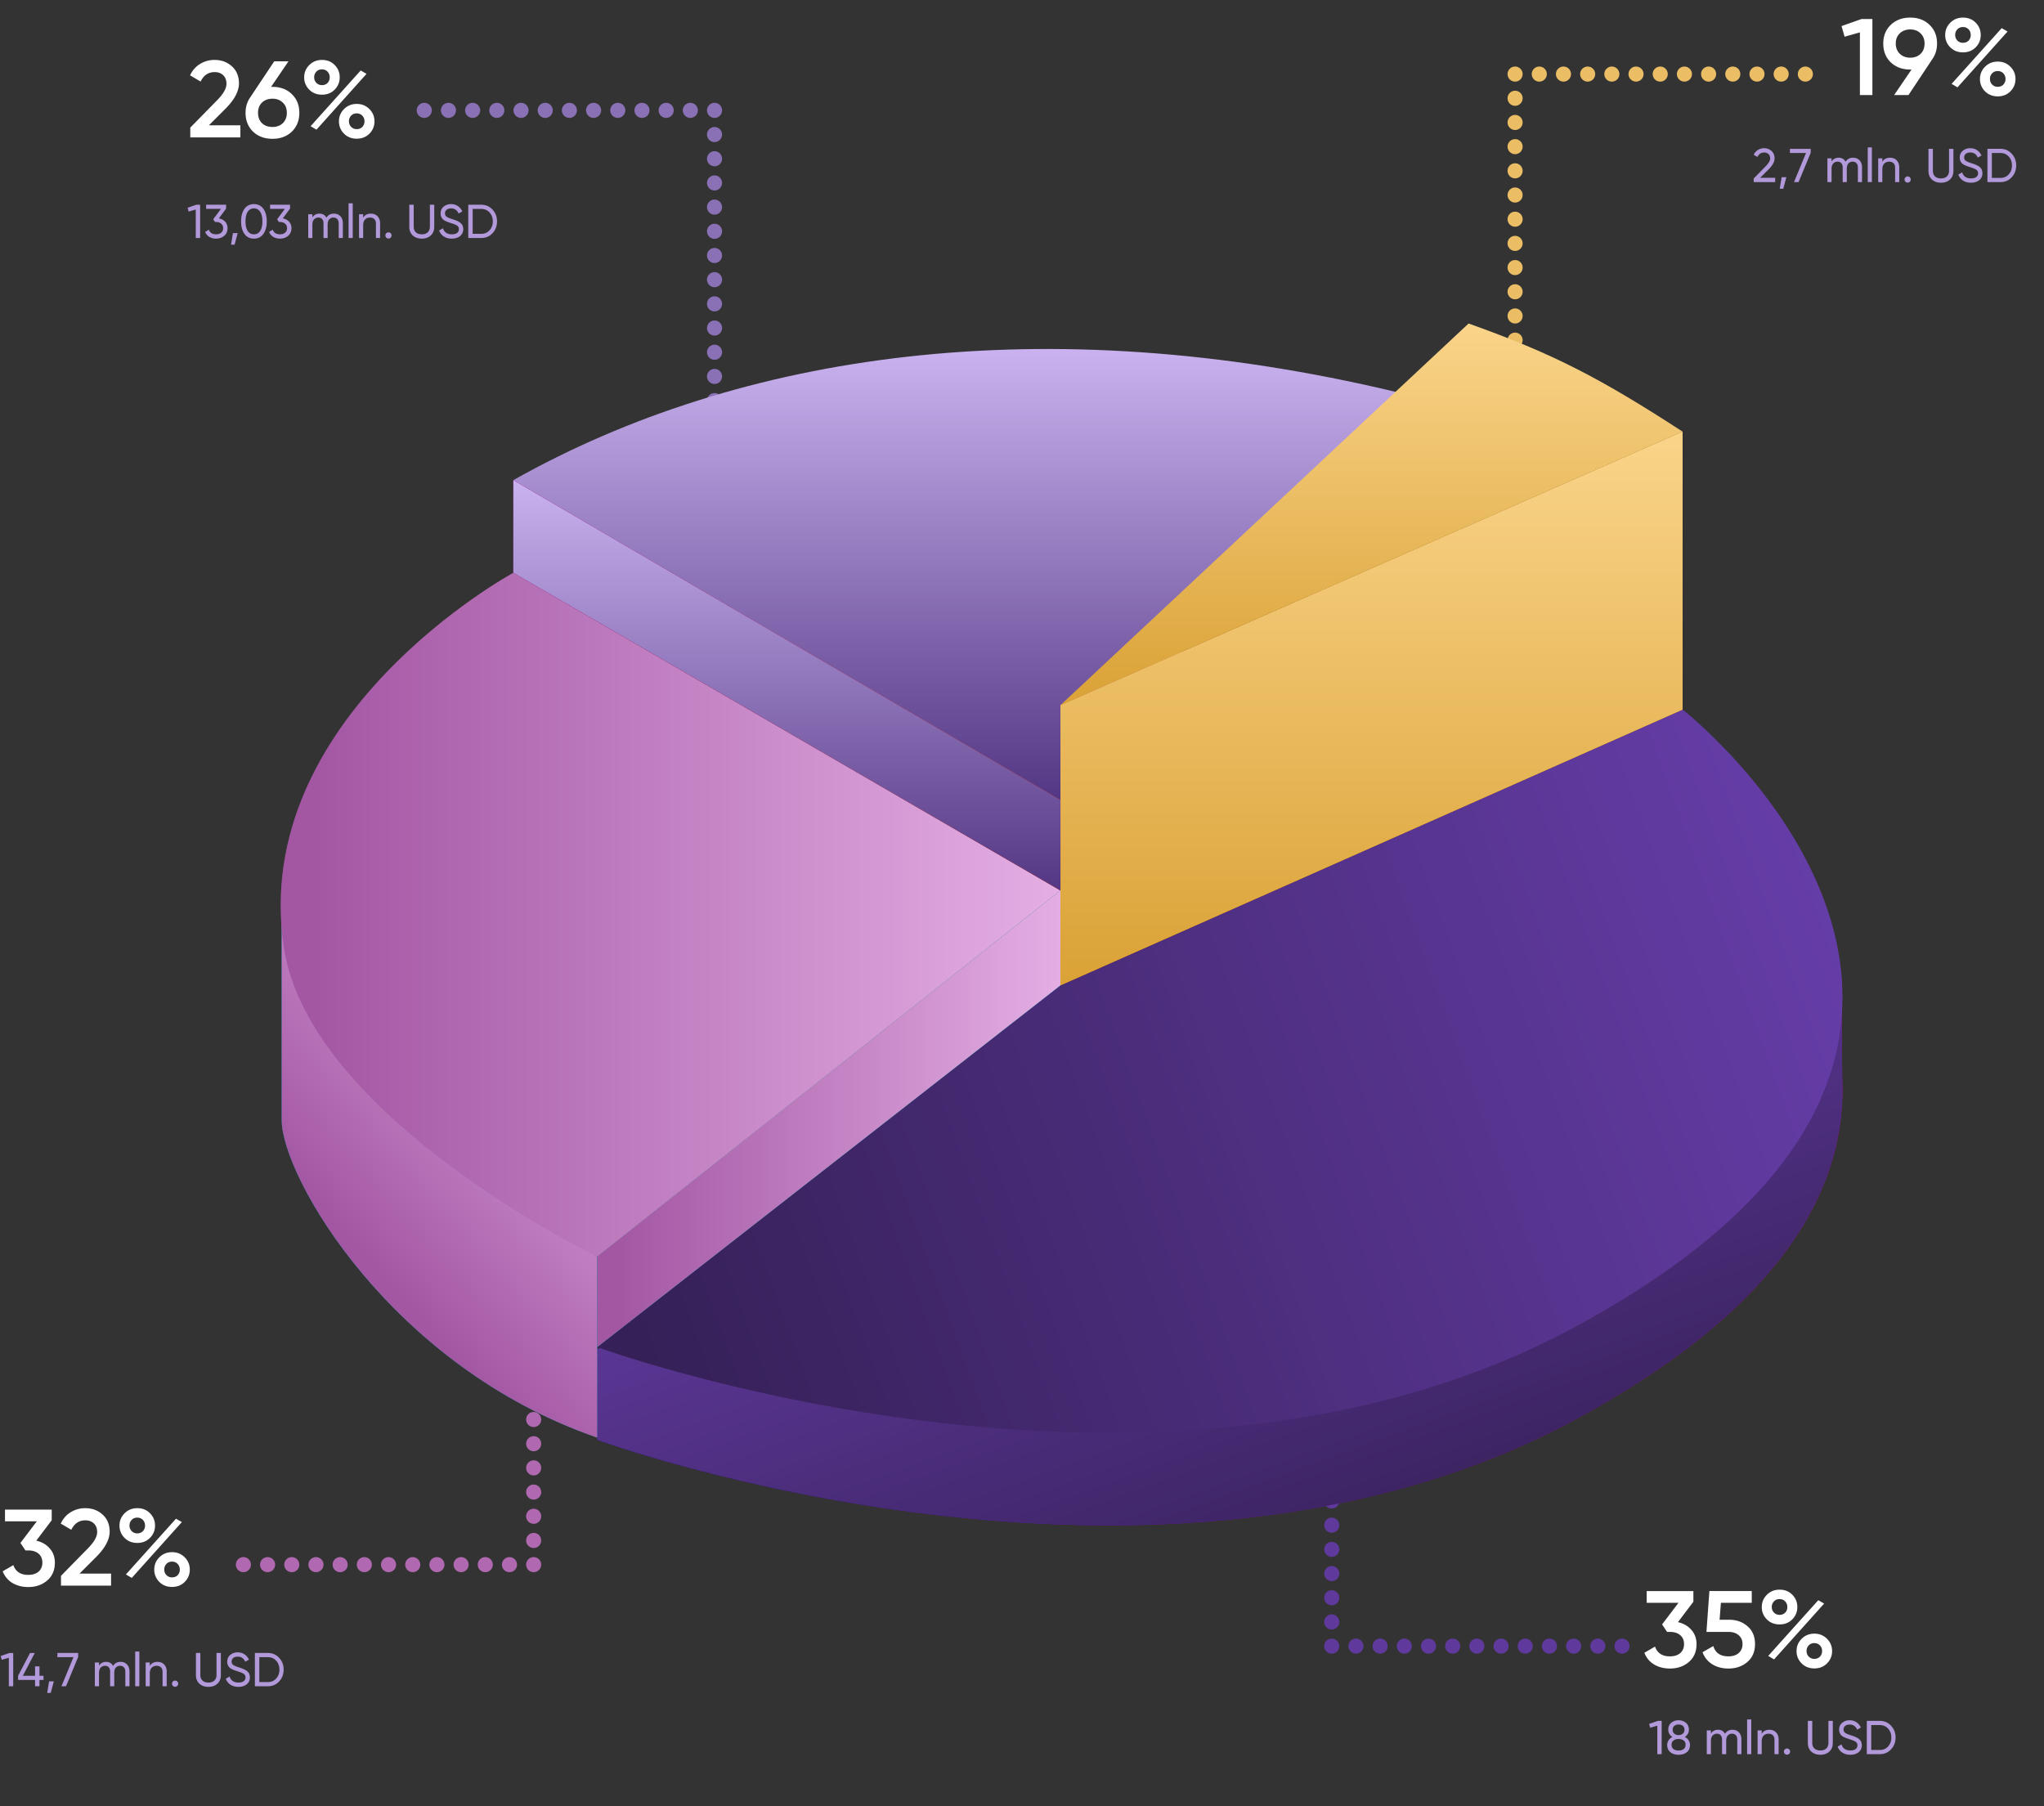 <svg width="301" height="266" fill="none" xmlns="http://www.w3.org/2000/svg"><rect width="100%" height="100%" fill="#333333" stroke="none"/><circle cx="62.478" cy="16.252" r="1.113" fill="#8A70B5"/><circle cx="105.223" cy="62.559" r="1.113" transform="rotate(-90 105.223 62.559)" fill="#8A70B5"/><circle cx="66.04" cy="16.252" r="1.113" fill="#8A70B5"/><circle cx="105.223" cy="58.996" r="1.113" transform="rotate(-90 105.223 58.996)" fill="#8A70B5"/><circle cx="69.602" cy="16.252" r="1.113" fill="#8A70B5"/><circle cx="105.223" cy="55.434" r="1.113" transform="rotate(-90 105.223 55.434)" fill="#8A70B5"/><circle cx="73.164" cy="16.252" r="1.113" fill="#8A70B5"/><circle cx="105.223" cy="51.872" r="1.113" transform="rotate(-90 105.223 51.872)" fill="#8A70B5"/><circle cx="76.726" cy="16.252" r="1.113" fill="#8A70B5"/><circle cx="105.223" cy="48.31" r="1.113" transform="rotate(-90 105.223 48.31)" fill="#8A70B5"/><circle cx="80.288" cy="16.252" r="1.113" fill="#8A70B5"/><circle cx="105.223" cy="44.748" r="1.113" transform="rotate(-90 105.223 44.748)" fill="#8A70B5"/><circle cx="83.85" cy="16.252" r="1.113" fill="#8A70B5"/><circle cx="105.223" cy="41.186" r="1.113" transform="rotate(-90 105.223 41.186)" fill="#8A70B5"/><circle cx="87.412" cy="16.252" r="1.113" fill="#8A70B5"/><circle cx="105.223" cy="37.624" r="1.113" transform="rotate(-90 105.223 37.624)" fill="#8A70B5"/><circle cx="90.975" cy="16.252" r="1.113" fill="#8A70B5"/><circle cx="105.223" cy="34.062" r="1.113" transform="rotate(-90 105.223 34.062)" fill="#8A70B5"/><circle cx="94.537" cy="16.252" r="1.113" fill="#8A70B5"/><circle cx="105.223" cy="30.5" r="1.113" transform="rotate(-90 105.223 30.5)" fill="#8A70B5"/><circle cx="98.099" cy="16.252" r="1.113" fill="#8A70B5"/><circle cx="105.223" cy="26.938" r="1.113" transform="rotate(-90 105.223 26.938)" fill="#8A70B5"/><circle cx="101.66" cy="16.252" r="1.113" fill="#8A70B5"/><circle cx="105.223" cy="23.376" r="1.113" transform="rotate(-90 105.223 23.376)" fill="#8A70B5"/><circle cx="105.223" cy="16.252" r="1.113" fill="#8A70B5"/><circle cx="105.223" cy="19.814" r="1.113" transform="rotate(-90 105.223 19.814)" fill="#8A70B5"/><path d="M35.398 20.233h-7.376v-1.44l3.904-3.983c.949-.95 1.424-1.771 1.424-2.465 0-.533-.16-.954-.48-1.264-.32-.309-.736-.463-1.248-.463-.939 0-1.632.463-2.08 1.391l-1.552-.912c.341-.736.832-1.295 1.472-1.68a4.003 4.003 0 012.144-.591c.992 0 1.834.309 2.528.928.704.629 1.056 1.472 1.056 2.527 0 1.131-.635 2.347-1.904 3.649l-2.528 2.527h4.64v1.776zm4.522-7.44h.208c1.173 0 2.123.358 2.848 1.073.736.704 1.104 1.62 1.104 2.752 0 1.12-.368 2.042-1.104 2.768-.736.704-1.685 1.056-2.848 1.056-1.173 0-2.128-.352-2.864-1.056-.736-.726-1.104-1.648-1.104-2.768 0-.854.224-1.606.672-2.256l3.552-5.328h2.096l-2.56 3.76zm.208 5.905c.619 0 1.125-.187 1.52-.56.395-.385.592-.891.592-1.52 0-.63-.197-1.131-.592-1.504-.395-.385-.901-.577-1.52-.577-.64 0-1.157.192-1.552.576-.384.374-.576.875-.576 1.505 0 .629.192 1.136.576 1.52.395.373.912.56 1.552.56zm9.146-9.136c.502.5.752 1.109.752 1.824 0 .714-.25 1.322-.752 1.824-.49.49-1.109.735-1.856.735-.757 0-1.38-.245-1.872-.736a2.484 2.484 0 01-.752-1.823c0-.704.251-1.307.752-1.808.502-.502 1.126-.752 1.872-.752.747 0 1.366.245 1.856.736zm-1.872 2.976c.342 0 .62-.107.832-.32a1.16 1.16 0 00.32-.832c0-.331-.106-.608-.32-.832-.213-.225-.49-.337-.832-.337-.33 0-.602.112-.816.336a1.16 1.16 0 00-.32.832c0 .32.107.592.32.816.224.224.496.336.816.336zm-.8 6.56l-.864-.512 7.376-8.208.864.495-7.376 8.225zm5.936 1.328c-.757 0-1.38-.246-1.872-.736a2.484 2.484 0 01-.752-1.825c0-.703.251-1.306.752-1.807.502-.502 1.126-.752 1.872-.752.736 0 1.355.25 1.856.752.502.5.752 1.104.752 1.808a2.48 2.48 0 01-.752 1.823c-.49.491-1.109.736-1.856.736zm-.016-1.409c.342 0 .62-.106.832-.32a1.16 1.16 0 00.32-.831c0-.331-.106-.608-.32-.832-.213-.224-.49-.336-.832-.336-.33 0-.602.111-.816.335a1.16 1.16 0 00-.32.832c0 .32.107.593.32.817.224.224.496.335.816.335z" fill="#fff"/><path d="M28.912 30.151h.56v4.9h-.644v-4.2l-1.043.308-.161-.56 1.288-.448zm3.32 2.01c.374.07.68.23.918.482s.357.572.357.96c0 .475-.164.851-.49 1.126-.327.276-.724.413-1.19.413a1.94 1.94 0 01-.994-.252 1.422 1.422 0 01-.616-.742l.546-.322c.144.453.5.68 1.064.68.303 0 .55-.08.742-.239.191-.158.287-.38.287-.665 0-.284-.096-.506-.287-.665-.192-.163-.439-.245-.742-.245h-.168l-.26-.399 1.135-1.533h-2.177v-.609h2.94v.574l-1.064 1.435zm2.77 2.17l-.455 1.7h-.525l.28-1.7h.7zm3.785.118c-.332.462-.796.693-1.393.693-.598 0-1.062-.23-1.393-.693-.332-.462-.497-1.078-.497-1.848s.165-1.386.497-1.848c.331-.462.795-.693 1.393-.693.597 0 1.061.231 1.393.693.331.462.497 1.078.497 1.848s-.166 1.386-.497 1.848zm-2.31-.44c.214.33.52.496.917.496.396 0 .702-.165.917-.497.22-.33.329-.8.329-1.407 0-.606-.11-1.075-.33-1.407a1.027 1.027 0 00-.916-.504 1.03 1.03 0 00-.917.497c-.215.332-.322.803-.322 1.414 0 .607.107 1.076.322 1.407zm5.169-1.849c.373.07.679.231.917.483s.357.572.357.96c0 .475-.163.851-.49 1.126-.327.276-.724.413-1.19.413-.373 0-.705-.084-.994-.252a1.423 1.423 0 01-.616-.742l.546-.322c.145.453.5.68 1.064.68.303 0 .55-.08.742-.239.191-.158.287-.38.287-.665 0-.284-.096-.506-.287-.665-.191-.163-.439-.245-.742-.245h-.168l-.26-.399 1.135-1.533H39.77v-.609h2.94v.574l-1.064 1.435zm7.526-.7c.392 0 .71.129.952.385.243.252.364.595.364 1.03v2.176h-.61v-2.156c0-.27-.07-.48-.21-.63a.731.731 0 00-.56-.224.805.805 0 00-.63.266c-.153.173-.23.44-.23.798v1.946h-.61v-2.156c0-.27-.067-.48-.202-.63-.13-.149-.31-.224-.54-.224a.863.863 0 00-.643.266c-.168.178-.252.444-.252.798v1.946h-.61v-3.5h.61v.47c.238-.374.586-.56 1.043-.56.471 0 .814.198 1.029.594.243-.396.609-.595 1.099-.595zm2.16 3.591v-5.11h.61v5.11h-.61zm3.281-3.59c.411 0 .74.13.987.391.248.257.371.607.371 1.05v2.15h-.609v-2.115c0-.284-.077-.504-.23-.658-.155-.158-.367-.238-.638-.238-.303 0-.548.096-.735.287-.186.187-.28.476-.28.868v1.855h-.609v-3.5h.61v.504c.247-.396.625-.595 1.133-.595zm2.594 3.667a.439.439 0 01-.322-.133.439.439 0 01-.133-.322c0-.126.044-.233.133-.322a.439.439 0 01.322-.133c.13 0 .238.045.322.133a.439.439 0 01.133.322.439.439 0 01-.133.322.424.424 0 01-.322.133zm6.23-.455c-.34.313-.78.47-1.322.47s-.985-.157-1.33-.47c-.34-.317-.511-.74-.511-1.267v-3.255h.65v3.227c0 .346.103.621.309.826.205.201.5.301.882.301s.676-.1.882-.3c.205-.206.308-.481.308-.827v-3.227h.644v3.255c0 .528-.17.95-.511 1.267zm3.09.47c-.458 0-.85-.108-1.177-.323a1.71 1.71 0 01-.679-.882l.56-.322c.192.593.628.89 1.31.89.335 0 .592-.068.77-.204a.67.67 0 00.265-.553c0-.233-.088-.408-.266-.525-.177-.116-.474-.24-.889-.37a19.968 19.968 0 01-.469-.155 5.857 5.857 0 01-.406-.182 1.382 1.382 0 01-.357-.252 1.4 1.4 0 01-.217-.343 1.186 1.186 0 01-.09-.476c0-.424.148-.76.447-1.008.299-.252.663-.378 1.092-.378.387 0 .723.098 1.008.294.29.196.507.455.651.777l-.546.315c-.21-.504-.58-.756-1.113-.756-.266 0-.48.066-.644.196a.645.645 0 00-.245.532c0 .215.077.378.231.49.154.112.42.23.798.35l.287.091c.056.02.142.052.26.098.12.047.21.084.265.112.056.028.13.068.224.12.098.05.17.1.217.146.047.047.1.105.161.175a.612.612 0 01.14.203c.028.07.052.152.07.245.023.09.035.185.035.287 0 .43-.156.773-.469 1.03-.313.251-.72.377-1.225.377zm4.34-4.992c.668 0 1.221.238 1.66.714.443.472.665 1.05.665 1.736 0 .686-.222 1.267-.665 1.743-.439.472-.992.707-1.66.707h-1.91v-4.9h1.91zm0 4.284c.5 0 .909-.175 1.226-.525.317-.35.476-.786.476-1.309 0-.522-.159-.959-.476-1.309-.317-.35-.726-.525-1.225-.525h-1.26v3.668h1.26z" fill="#B299DA"/><circle r="1.113" transform="matrix(1 0 0 -1 35.843 230.419)" fill="#B069B0"/><circle r="1.113" transform="matrix(0 1 1 0 78.588 184.113)" fill="#B069B0"/><circle r="1.113" transform="matrix(1 0 0 -1 39.405 230.42)" fill="#B069B0"/><circle r="1.113" transform="matrix(0 1 1 0 78.588 187.675)" fill="#B069B0"/><circle r="1.113" transform="matrix(1 0 0 -1 42.967 230.42)" fill="#B069B0"/><circle r="1.113" transform="matrix(0 1 1 0 78.588 191.237)" fill="#B069B0"/><circle r="1.113" transform="matrix(1 0 0 -1 46.53 230.42)" fill="#B069B0"/><circle r="1.113" transform="matrix(0 1 1 0 78.588 194.799)" fill="#B069B0"/><circle r="1.113" transform="matrix(1 0 0 -1 50.091 230.42)" fill="#B069B0"/><circle r="1.113" transform="matrix(0 1 1 0 78.588 198.361)" fill="#B069B0"/><circle r="1.113" transform="matrix(1 0 0 -1 53.653 230.42)" fill="#B069B0"/><circle r="1.113" transform="matrix(0 1 1 0 78.588 201.923)" fill="#B069B0"/><circle r="1.113" transform="matrix(1 0 0 -1 57.215 230.42)" fill="#B069B0"/><circle r="1.113" transform="matrix(0 1 1 0 78.588 205.485)" fill="#B069B0"/><circle r="1.113" transform="matrix(1 0 0 -1 60.777 230.42)" fill="#B069B0"/><circle r="1.113" transform="matrix(0 1 1 0 78.588 209.047)" fill="#B069B0"/><circle r="1.113" transform="matrix(1 0 0 -1 64.34 230.42)" fill="#B069B0"/><circle r="1.113" transform="matrix(0 1 1 0 78.588 212.609)" fill="#B069B0"/><circle r="1.113" transform="matrix(1 0 0 -1 67.901 230.42)" fill="#B069B0"/><circle r="1.113" transform="matrix(0 1 1 0 78.588 216.171)" fill="#B069B0"/><circle r="1.113" transform="matrix(1 0 0 -1 71.463 230.42)" fill="#B069B0"/><circle r="1.113" transform="matrix(0 1 1 0 78.588 219.734)" fill="#B069B0"/><circle r="1.113" transform="matrix(1 0 0 -1 75.025 230.42)" fill="#B069B0"/><circle r="1.113" transform="matrix(0 1 1 0 78.588 223.296)" fill="#B069B0"/><circle r="1.113" transform="matrix(1 0 0 -1 78.588 230.42)" fill="#B069B0"/><circle r="1.113" transform="matrix(0 1 1 0 78.588 226.858)" fill="#B069B0"/><path d="M7.616 223.879l-2.272 3.008c.832.192 1.493.576 1.984 1.152.501.565.752 1.259.752 2.08 0 1.12-.379 2-1.136 2.64-.747.64-1.675.96-2.784.96-.875 0-1.648-.197-2.32-.592a3.378 3.378 0 01-1.44-1.728l1.568-.912c.33.96 1.061 1.44 2.192 1.44.64 0 1.147-.16 1.52-.48.373-.331.56-.773.56-1.328s-.187-.992-.56-1.312c-.373-.32-.88-.48-1.52-.48h-.416l-.736-1.104 2.416-3.184H.736v-1.728h6.88v1.568zm8.74 9.632H8.98v-1.44l3.904-3.984c.95-.949 1.424-1.771 1.424-2.464 0-.533-.16-.955-.48-1.264-.32-.309-.736-.464-1.248-.464-.938 0-1.632.464-2.08 1.392l-1.552-.912c.342-.736.832-1.296 1.472-1.68a4 4 0 012.144-.592c.992 0 1.835.309 2.528.928.704.629 1.056 1.472 1.056 2.528 0 1.131-.634 2.347-1.904 3.648l-2.528 2.528h4.64v1.776zm5.72-10.672c.502.501.753 1.109.753 1.824a2.48 2.48 0 01-.752 1.824c-.49.491-1.11.736-1.856.736-.758 0-1.381-.245-1.872-.736a2.482 2.482 0 01-.752-1.824c0-.704.25-1.307.752-1.808.501-.501 1.125-.752 1.872-.752.747 0 1.365.245 1.856.736zm-1.871 2.976c.341 0 .619-.107.832-.32a1.16 1.16 0 00.32-.832 1.16 1.16 0 00-.32-.832c-.213-.224-.49-.336-.832-.336-.33 0-.603.112-.816.336a1.16 1.16 0 00-.32.832c0 .32.107.592.32.816.224.224.496.336.816.336zm-.8 6.56l-.864-.512 7.376-8.208.864.496-7.376 8.224zm5.936 1.328c-.758 0-1.382-.245-1.872-.736a2.482 2.482 0 01-.752-1.824c0-.704.25-1.307.752-1.808.501-.501 1.125-.752 1.872-.752.736 0 1.354.251 1.856.752.501.501.752 1.104.752 1.808a2.48 2.48 0 01-.752 1.824c-.49.491-1.11.736-1.856.736zm-.016-1.408c.341 0 .619-.107.832-.32a1.16 1.16 0 00.32-.832 1.16 1.16 0 00-.32-.832c-.213-.224-.49-.336-.832-.336-.33 0-.603.112-.816.336a1.16 1.16 0 00-.32.832c0 .32.107.592.32.816.224.224.496.336.816.336z" fill="#fff"/><path d="M1.386 243.429h.56v4.9h-.644v-4.2l-1.043.308-.161-.56 1.288-.448zm5.022 3.36v.609h-.595v.931h-.65v-.931h-2.5v-.609l1.757-3.36h.7l-1.757 3.36h1.8v-1.386h.65v1.386h.595zm1.52.819l-.455 1.701h-.525l.28-1.701h.7zm.524-4.179h3.06v.581l-1.786 4.319h-.679l1.771-4.284H8.452v-.616zm9.298 1.309c.392 0 .71.128.952.385.242.252.364.595.364 1.029v2.177h-.61v-2.156c0-.271-.07-.481-.21-.63a.729.729 0 00-.56-.224.802.802 0 00-.63.266c-.153.172-.23.438-.23.798v1.946h-.61v-2.156c0-.271-.067-.481-.202-.63-.13-.15-.31-.224-.54-.224a.86.86 0 00-.643.266c-.168.177-.252.443-.252.798v1.946h-.61v-3.5h.61v.469c.238-.374.585-.56 1.043-.56.471 0 .814.198 1.029.595.242-.397.609-.595 1.099-.595zm2.16 3.591v-5.11h.61v5.11h-.61zm3.281-3.591c.411 0 .74.13.987.392.248.256.371.606.371 1.05v2.149h-.609v-2.114c0-.285-.077-.504-.23-.658-.155-.159-.367-.238-.638-.238-.303 0-.548.095-.735.287-.186.186-.28.476-.28.868v1.855h-.609v-3.5h.61v.504c.247-.397.625-.595 1.133-.595zm2.594 3.668a.441.441 0 01-.323-.133.439.439 0 01-.133-.322.44.44 0 01.133-.322.437.437 0 01.323-.133c.13 0 .238.044.322.133a.437.437 0 01.133.322.439.439 0 01-.133.322.426.426 0 01-.322.133zm6.23-.455c-.34.312-.781.469-1.322.469-.542 0-.985-.157-1.33-.469-.341-.318-.511-.74-.511-1.267v-3.255h.65v3.227c0 .345.103.62.309.826.205.2.499.301.882.301.382 0 .676-.101.882-.301.205-.206.308-.481.308-.826v-3.227h.644v3.255c0 .527-.17.949-.511 1.267zm3.09.469c-.458 0-.85-.108-1.177-.322a1.711 1.711 0 01-.679-.882l.56-.322c.191.592.628.889 1.31.889.335 0 .592-.068.77-.203a.671.671 0 00.265-.553c0-.234-.089-.409-.266-.525-.177-.117-.474-.241-.889-.371a25.975 25.975 0 01-.469-.154 5.983 5.983 0 01-.406-.182 1.382 1.382 0 01-.357-.252 1.403 1.403 0 01-.217-.343 1.187 1.187 0 01-.09-.476c0-.425.148-.761.447-1.008.299-.252.663-.378 1.092-.378.387 0 .723.098 1.008.294.29.196.506.455.651.777l-.546.315c-.21-.504-.58-.756-1.113-.756-.266 0-.48.065-.644.196a.644.644 0 00-.245.532c0 .214.077.378.231.49.154.112.42.228.798.35a4.72 4.72 0 01.547.189 3.078 3.078 0 01.49.231c.097.051.17.1.216.147.047.046.1.105.161.175a.609.609 0 01.14.203c.028.07.051.151.07.245.023.088.035.184.035.287 0 .429-.156.772-.469 1.029-.313.252-.72.378-1.225.378zm4.34-4.991c.668 0 1.221.238 1.66.714.443.471.665 1.05.665 1.736 0 .686-.222 1.267-.665 1.743-.439.471-.992.707-1.66.707h-1.91v-4.9h1.91zm0 4.284c.5 0 .908-.175 1.226-.525.317-.35.476-.787.476-1.309 0-.523-.159-.959-.476-1.309-.318-.35-.726-.525-1.225-.525h-1.26v3.668h1.26z" fill="#B299DA"/><circle cx="238.858" cy="242.419" r="1.113" transform="rotate(-180 238.858 242.419)" fill="#5F399C"/><circle cx="196.113" cy="196.113" r="1.113" transform="rotate(90 196.113 196.113)" fill="#5F399C"/><circle cx="235.296" cy="242.42" r="1.113" transform="rotate(-180 235.296 242.42)" fill="#5F399C"/><circle cx="196.113" cy="199.675" r="1.113" transform="rotate(90 196.113 199.675)" fill="#5F399C"/><circle cx="231.734" cy="242.42" r="1.113" transform="rotate(-180 231.734 242.42)" fill="#5F399C"/><circle cx="196.113" cy="203.237" r="1.113" transform="rotate(90 196.113 203.237)" fill="#5F399C"/><circle cx="228.171" cy="242.42" r="1.113" transform="rotate(-180 228.171 242.42)" fill="#5F399C"/><circle cx="196.113" cy="206.799" r="1.113" transform="rotate(90 196.113 206.799)" fill="#5F399C"/><circle cx="224.609" cy="242.42" r="1.113" transform="rotate(-180 224.609 242.42)" fill="#5F399C"/><circle cx="196.113" cy="210.361" r="1.113" transform="rotate(90 196.113 210.361)" fill="#5F399C"/><circle cx="221.047" cy="242.42" r="1.113" transform="rotate(-180 221.047 242.42)" fill="#5F399C"/><circle cx="196.113" cy="213.923" r="1.113" transform="rotate(90 196.113 213.923)" fill="#5F399C"/><circle cx="217.485" cy="242.42" r="1.113" transform="rotate(-180 217.485 242.42)" fill="#5F399C"/><circle cx="196.113" cy="217.485" r="1.113" transform="rotate(90 196.113 217.485)" fill="#5F399C"/><circle cx="213.923" cy="242.42" r="1.113" transform="rotate(-180 213.923 242.42)" fill="#5F399C"/><circle cx="196.113" cy="221.047" r="1.113" transform="rotate(90 196.113 221.047)" fill="#5F399C"/><circle cx="210.361" cy="242.42" r="1.113" transform="rotate(-180 210.361 242.42)" fill="#5F399C"/><circle cx="196.113" cy="224.609" r="1.113" transform="rotate(90 196.113 224.609)" fill="#5F399C"/><circle cx="206.799" cy="242.42" r="1.113" transform="rotate(-180 206.799 242.42)" fill="#5F399C"/><circle cx="196.113" cy="228.171" r="1.113" transform="rotate(90 196.113 228.171)" fill="#5F399C"/><circle cx="203.237" cy="242.42" r="1.113" transform="rotate(-180 203.237 242.42)" fill="#5F399C"/><circle cx="196.113" cy="231.734" r="1.113" transform="rotate(90 196.113 231.734)" fill="#5F399C"/><circle cx="199.675" cy="242.42" r="1.113" transform="rotate(-180 199.675 242.42)" fill="#5F399C"/><circle cx="196.113" cy="235.296" r="1.113" transform="rotate(90 196.113 235.296)" fill="#5F399C"/><circle cx="196.113" cy="242.42" r="1.113" transform="rotate(-180 196.113 242.42)" fill="#5F399C"/><circle cx="196.113" cy="238.858" r="1.113" transform="rotate(90 196.113 238.858)" fill="#5F399C"/><path d="M249.368 235.879l-2.272 3.008c.832.192 1.493.576 1.984 1.152.501.565.752 1.259.752 2.08 0 1.12-.379 2-1.136 2.64-.747.64-1.675.96-2.784.96-.875 0-1.648-.197-2.32-.592a3.378 3.378 0 01-1.44-1.728l1.568-.912c.33.96 1.061 1.44 2.192 1.44.64 0 1.146-.16 1.52-.48.373-.331.56-.773.56-1.328s-.187-.992-.56-1.312c-.374-.32-.88-.48-1.52-.48h-.416l-.736-1.104 2.416-3.184h-4.688v-1.728h6.88v1.568zm3.86 2.656h1.408c1.067 0 1.968.32 2.704.96.736.629 1.104 1.504 1.104 2.624s-.379 2-1.136 2.64c-.747.64-1.675.96-2.784.96-.907 0-1.696-.208-2.368-.624-.672-.416-1.152-1.008-1.44-1.776l1.584-.912c.309 1.013 1.051 1.52 2.224 1.52.629 0 1.131-.16 1.504-.48.384-.331.576-.773.576-1.328 0-.544-.187-.976-.56-1.296-.373-.331-.869-.496-1.488-.496h-3.264l.432-6.016h6.24v1.728h-4.544l-.192 2.496zm10.694-3.696a2.48 2.48 0 01.752 1.824 2.48 2.48 0 01-.752 1.824c-.49.491-1.109.736-1.856.736-.757 0-1.381-.245-1.872-.736a2.484 2.484 0 01-.752-1.824c0-.704.251-1.307.752-1.808.502-.501 1.126-.752 1.872-.752.747 0 1.366.245 1.856.736zm-1.872 2.976c.342 0 .619-.107.832-.32.214-.224.32-.501.32-.832 0-.331-.106-.608-.32-.832-.213-.224-.49-.336-.832-.336-.33 0-.602.112-.816.336a1.16 1.16 0 00-.32.832c0 .32.107.592.32.816.224.224.496.336.816.336zm-.8 6.56l-.864-.512 7.376-8.208.864.496-7.376 8.224zm5.936 1.328c-.757 0-1.381-.245-1.872-.736a2.484 2.484 0 01-.752-1.824c0-.704.251-1.307.752-1.808.502-.501 1.126-.752 1.872-.752.736 0 1.355.251 1.856.752.502.501.752 1.104.752 1.808a2.48 2.48 0 01-.752 1.824c-.49.491-1.109.736-1.856.736zm-.016-1.408c.342 0 .619-.107.832-.32.214-.224.32-.501.32-.832 0-.331-.106-.608-.32-.832-.213-.224-.49-.336-.832-.336-.33 0-.602.112-.816.336a1.16 1.16 0 00-.32.832c0 .32.107.592.32.816.224.224.496.336.816.336z" fill="#fff"/><path d="M244.138 253.429h.56v4.9h-.644v-4.2l-1.043.308-.161-.56 1.288-.448zm3.965 2.366c.238.121.425.284.56.49.135.205.203.438.203.7 0 .448-.156.8-.469 1.057-.313.252-.716.378-1.211.378-.49 0-.891-.126-1.204-.378-.313-.257-.469-.609-.469-1.057 0-.262.068-.495.203-.7.135-.206.322-.369.56-.49-.401-.252-.602-.609-.602-1.071 0-.444.147-.784.441-1.022a1.644 1.644 0 011.071-.364c.42 0 .777.121 1.071.364.299.238.448.578.448 1.022 0 .462-.201.819-.602 1.071zm-.917-1.834a.983.983 0 00-.623.196c-.163.13-.245.324-.245.581 0 .247.084.441.252.581a.952.952 0 00.616.203.952.952 0 00.616-.203c.168-.14.252-.334.252-.581 0-.257-.082-.451-.245-.581-.163-.131-.371-.196-.623-.196zm0 3.836c.313 0 .562-.073.749-.217.191-.15.287-.362.287-.637 0-.271-.096-.479-.287-.623-.187-.15-.436-.224-.749-.224-.308 0-.558.074-.749.224-.187.144-.28.352-.28.623 0 .275.093.487.28.637.191.144.441.217.749.217zm7.936-3.059c.392 0 .709.128.952.385.243.252.364.595.364 1.029v2.177h-.609v-2.156c0-.271-.07-.481-.21-.63a.73.73 0 00-.56-.224.803.803 0 00-.63.266c-.154.172-.231.438-.231.798v1.946h-.609v-2.156c0-.271-.068-.481-.203-.63-.131-.15-.31-.224-.539-.224a.86.86 0 00-.644.266c-.168.177-.252.443-.252.798v1.946h-.609v-3.5h.609v.469c.238-.374.586-.56 1.043-.56.471 0 .814.198 1.029.595.243-.397.609-.595 1.099-.595zm2.16 3.591v-5.11h.609v5.11h-.609zm3.281-3.591c.411 0 .74.13.987.392.248.256.371.606.371 1.05v2.149h-.609v-2.114c0-.285-.077-.504-.231-.658-.154-.159-.366-.238-.637-.238-.303 0-.548.095-.735.287-.186.186-.28.476-.28.868v1.855h-.609v-3.5h.609v.504c.248-.397.626-.595 1.134-.595zm2.594 3.668a.44.44 0 01-.322-.133.438.438 0 01-.133-.322c0-.126.044-.234.133-.322a.436.436 0 01.322-.133c.13 0 .238.044.322.133a.44.44 0 01.133.322.442.442 0 01-.133.322.427.427 0 01-.322.133zm6.231-.455c-.341.312-.782.469-1.323.469-.542 0-.985-.157-1.33-.469-.341-.318-.511-.74-.511-1.267v-3.255h.651v3.227c0 .345.102.62.308.826.205.2.499.301.882.301.382 0 .676-.101.882-.301.205-.206.308-.481.308-.826v-3.227h.644v3.255c0 .527-.171.949-.511 1.267zm3.088.469c-.457 0-.849-.108-1.176-.322a1.713 1.713 0 01-.679-.882l.56-.322c.191.592.628.889 1.309.889.336 0 .593-.068.77-.203a.672.672 0 00.266-.553c0-.234-.089-.409-.266-.525-.177-.117-.474-.241-.889-.371a26.245 26.245 0 01-.469-.154 6.005 6.005 0 01-.406-.182 1.371 1.371 0 01-.357-.252 1.182 1.182 0 01-.308-.819c0-.425.149-.761.448-1.008.299-.252.663-.378 1.092-.378.387 0 .723.098 1.008.294.289.196.506.455.651.777l-.546.315c-.21-.504-.581-.756-1.113-.756-.266 0-.481.065-.644.196a.645.645 0 00-.245.532c0 .214.077.378.231.49.154.112.42.228.798.35.135.042.231.072.287.091.056.018.142.051.259.098a3.12 3.12 0 01.49.231c.098.051.17.1.217.147.047.046.1.105.161.175a.613.613 0 01.14.203c.028.07.051.151.07.245.023.088.035.184.035.287 0 .429-.156.772-.469 1.029-.313.252-.721.378-1.225.378zm4.342-4.991c.667 0 1.22.238 1.659.714.443.471.665 1.05.665 1.736 0 .686-.222 1.267-.665 1.743-.439.471-.992.707-1.659.707h-1.911v-4.9h1.911zm0 4.284c.499 0 .908-.175 1.225-.525.317-.35.476-.787.476-1.309 0-.523-.159-.959-.476-1.309-.317-.35-.726-.525-1.225-.525h-1.26v3.668h1.26z" fill="#B299DA"/><circle r="1.113" transform="matrix(-1 0 0 1 265.858 10.91)" fill="#EBBE65"/><circle r="1.113" transform="matrix(0 -1 -1 0 223.113 57.215)" fill="#EBBE65"/><circle r="1.113" transform="matrix(-1 0 0 1 262.296 10.909)" fill="#EBBE65"/><circle r="1.113" transform="matrix(0 -1 -1 0 223.113 53.654)" fill="#EBBE65"/><circle r="1.113" transform="matrix(-1 0 0 1 258.734 10.909)" fill="#EBBE65"/><circle r="1.113" transform="matrix(0 -1 -1 0 223.113 50.092)" fill="#EBBE65"/><circle r="1.113" transform="matrix(-1 0 0 1 255.172 10.909)" fill="#EBBE65"/><circle r="1.113" transform="matrix(0 -1 -1 0 223.113 46.53)" fill="#EBBE65"/><circle r="1.113" transform="matrix(-1 0 0 1 251.61 10.909)" fill="#EBBE65"/><circle r="1.113" transform="matrix(0 -1 -1 0 223.113 42.967)" fill="#EBBE65"/><circle r="1.113" transform="matrix(-1 0 0 1 248.048 10.909)" fill="#EBBE65"/><circle r="1.113" transform="matrix(0 -1 -1 0 223.113 39.405)" fill="#EBBE65"/><circle r="1.113" transform="matrix(-1 0 0 1 244.485 10.909)" fill="#EBBE65"/><circle r="1.113" transform="matrix(0 -1 -1 0 223.113 35.843)" fill="#EBBE65"/><circle r="1.113" transform="matrix(-1 0 0 1 240.923 10.909)" fill="#EBBE65"/><circle r="1.113" transform="matrix(0 -1 -1 0 223.113 32.281)" fill="#EBBE65"/><circle r="1.113" transform="matrix(-1 0 0 1 237.361 10.909)" fill="#EBBE65"/><circle r="1.113" transform="matrix(0 -1 -1 0 223.113 28.72)" fill="#EBBE65"/><circle r="1.113" transform="matrix(-1 0 0 1 233.799 10.909)" fill="#EBBE65"/><circle r="1.113" transform="matrix(0 -1 -1 0 223.113 25.157)" fill="#EBBE65"/><circle r="1.113" transform="matrix(-1 0 0 1 230.237 10.909)" fill="#EBBE65"/><circle r="1.113" transform="matrix(0 -1 -1 0 223.113 21.595)" fill="#EBBE65"/><circle r="1.113" transform="matrix(-1 0 0 1 226.675 10.909)" fill="#EBBE65"/><circle r="1.113" transform="matrix(0 -1 -1 0 223.113 18.033)" fill="#EBBE65"/><circle r="1.113" transform="matrix(-1 0 0 1 223.113 10.909)" fill="#EBBE65"/><circle r="1.113" transform="matrix(0 -1 -1 0 223.113 14.471)" fill="#EBBE65"/><path d="M271.186 3.84l2.944-1.04h1.6V14h-1.84V4.768l-2.256.64-.448-1.568zm14.065 2.576c0 .853-.224 1.605-.672 2.256L281.043 14h-2.112l2.56-3.76h-.192c-1.162 0-2.117-.352-2.864-1.056-.736-.715-1.104-1.637-1.104-2.768 0-1.13.368-2.048 1.104-2.752.747-.715 1.702-1.072 2.864-1.072 1.174 0 2.123.357 2.848 1.072.736.704 1.104 1.621 1.104 2.752zm-6.08 0c0 .608.198 1.11.592 1.504.406.384.918.576 1.536.576.619 0 1.126-.187 1.52-.56.395-.384.592-.89.592-1.52s-.197-1.13-.592-1.504c-.394-.384-.901-.576-1.52-.576-.618 0-1.13.192-1.536.576-.394.373-.592.875-.592 1.504zm11.759-3.088c.501.501.752 1.11.752 1.824 0 .715-.251 1.323-.752 1.824-.491.49-1.109.736-1.856.736-.757 0-1.381-.245-1.872-.736a2.485 2.485 0 01-.752-1.824c0-.704.251-1.307.752-1.808.501-.501 1.125-.752 1.872-.752.747 0 1.365.245 1.856.736zm-1.872 2.976c.341 0 .619-.107.832-.32a1.16 1.16 0 00.32-.832c0-.33-.107-.608-.32-.832-.213-.224-.491-.336-.832-.336-.331 0-.603.112-.816.336a1.16 1.16 0 00-.32.832c0 .32.107.592.32.816.224.224.496.336.816.336zm-.8 6.56l-.864-.512 7.376-8.208.864.496-7.376 8.224zm5.936 1.328c-.757 0-1.381-.245-1.872-.736a2.485 2.485 0 01-.752-1.824c0-.704.251-1.307.752-1.808.501-.501 1.125-.752 1.872-.752.736 0 1.355.25 1.856.752.501.501.752 1.104.752 1.808 0 .715-.251 1.323-.752 1.824-.491.49-1.109.736-1.856.736zm-.016-1.408c.341 0 .619-.107.832-.32a1.16 1.16 0 00.32-.832c0-.33-.107-.608-.32-.832-.213-.224-.491-.336-.832-.336-.331 0-.603.112-.816.336a1.16 1.16 0 00-.32.832c0 .32.107.592.32.816.224.224.496.336.816.336z" fill="#fff"/><path d="M258.252 26.817v-.532l1.729-1.764c.462-.462.693-.858.693-1.19 0-.275-.084-.49-.252-.644a.878.878 0 00-.616-.23c-.462 0-.798.219-1.008.657l-.546-.322a1.66 1.66 0 01.637-.72 1.75 1.75 0 01.91-.246c.411 0 .768.136 1.071.406.303.271.455.635.455 1.092 0 .495-.292 1.034-.875 1.617l-1.253 1.246h2.219v.63h-3.164zm4.811-.72l-.455 1.7h-.525l.28-1.7h.7zm.525-4.18h3.059v.581l-1.785 4.32h-.679l1.771-4.285h-2.366v-.616zm9.298 1.31c.392 0 .709.128.952.384.242.252.364.595.364 1.03v2.176h-.609v-2.156c0-.27-.07-.48-.21-.63a.731.731 0 00-.56-.224.802.802 0 00-.63.266c-.154.173-.231.439-.231.798v1.946h-.609v-2.156c0-.27-.068-.48-.203-.63-.131-.149-.311-.224-.539-.224a.86.86 0 00-.644.266c-.168.178-.252.444-.252.798v1.946h-.609v-3.5h.609v.47c.238-.374.585-.56 1.043-.56.471 0 .814.198 1.029.594.242-.396.609-.595 1.099-.595zm2.16 3.59v-5.11h.609v5.11h-.609zm3.281-3.59c.411 0 .74.13.987.391.247.257.371.607.371 1.05v2.15h-.609v-2.115c0-.284-.077-.504-.231-.658-.154-.158-.366-.238-.637-.238-.303 0-.548.096-.735.287-.187.187-.28.476-.28.868v1.855h-.609v-3.5h.609v.504c.247-.396.625-.595 1.134-.595zm2.593 3.667a.44.44 0 01-.322-.133.441.441 0 01-.133-.322c0-.126.045-.233.133-.322a.439.439 0 01.322-.133c.131 0 .238.045.322.133a.437.437 0 01.133.322.437.437 0 01-.133.322.424.424 0 01-.322.133zm6.231-.455c-.34.313-.781.47-1.323.47-.541 0-.984-.157-1.33-.47-.34-.317-.511-.74-.511-1.267v-3.255h.651v3.227c0 .346.103.621.308.826.206.201.5.301.882.301.383 0 .677-.1.882-.3.206-.206.308-.481.308-.827v-3.227h.644v3.255c0 .528-.17.95-.511 1.267zm3.089.47c-.458 0-.85-.108-1.176-.323a1.706 1.706 0 01-.679-.882l.56-.322c.191.593.627.89 1.309.89.336 0 .592-.068.77-.204a.671.671 0 00.266-.553c0-.233-.089-.408-.266-.525-.178-.116-.474-.24-.889-.37a18.925 18.925 0 01-.469-.155 5.651 5.651 0 01-.406-.182 1.371 1.371 0 01-.357-.252 1.18 1.18 0 01-.308-.819c0-.424.149-.76.448-1.008.298-.252.662-.378 1.092-.378.387 0 .723.098 1.008.294.289.196.506.455.651.777l-.546.315c-.21-.504-.581-.756-1.113-.756-.266 0-.481.066-.644.196a.643.643 0 00-.245.532c0 .215.077.378.231.49.154.112.42.229.798.35l.287.091c.056.019.142.052.259.098.121.047.21.084.266.112.056.028.13.068.224.12.098.05.17.1.217.146.046.047.1.105.161.175a.616.616 0 01.14.203c.028.07.051.152.07.245.023.089.035.185.035.287 0 .43-.157.773-.469 1.03-.313.251-.721.377-1.225.377zm4.342-4.992c.667 0 1.22.238 1.659.714.443.472.665 1.05.665 1.736 0 .686-.222 1.267-.665 1.743-.439.472-.992.707-1.659.707h-1.911v-4.9h1.911zm0 4.284c.499 0 .907-.175 1.225-.525.317-.35.476-.786.476-1.309 0-.522-.159-.959-.476-1.309-.318-.35-.726-.525-1.225-.525h-1.26v3.668h1.26z" fill="#B299DA"/><path d="M87.938 212.029v-13.32l159.838-80.569s8.198 6.402 14.919 16.577l8.473 9.413.113 14.636c.046.96.054 1.929.023 2.907-.472 14.772-10.032 31.558-39.446 47.432-61.402 33.138-143.92 2.924-143.92 2.924z" fill="url(#paint0_linear)"/><path d="M87.938 212.029v-13.32l159.838-80.569s8.198 6.402 14.919 16.577l8.473 9.413.113 14.636c.046.96.054 1.929.023 2.907-.472 14.772-10.032 31.558-39.446 47.432-61.402 33.138-143.92 2.924-143.92 2.924z" fill="url(#paint1_linear)"/><path d="M156.162 145.105l-68.224 53.279s82.518 30.214 143.92-2.924c78.295-42.254 15.918-90.965 15.918-90.965l-91.614 40.61z" fill="url(#paint2_linear)"/><path d="M41.48 164.922v-30.538c2.342 20.579 16.82 32.039 46.458 50.68v26.64c-30.214-10.396-46.457-38.335-46.457-46.782z" fill="#0195AA"/><path d="M41.48 164.922v-30.538c2.342 20.579 16.82 32.039 46.458 50.68v26.64c-30.214-10.396-46.457-38.335-46.457-46.782z" fill="url(#paint3_linear)"/><path d="M156.162 145.105l-68.224 53.279v-13.32l68.224-53.929v13.97z" fill="url(#paint4_linear)"/><path d="M156.162 145.105l-68.224 53.279v-13.32l68.224-53.929v13.97z" fill="url(#paint5_linear)"/><path d="M75.593 84.353l80.569 46.782-68.224 53.929s-42.321-20.472-46.133-45.482c-5.197-34.112 33.788-55.23 33.788-55.23z" fill="url(#paint6_linear)"/><path d="M205.543 57.713c-51.655-12.345-96.488-5.848-129.95 12.995l80.569 47.107 49.381-60.102z" fill="url(#paint7_linear)"/><path d="M156.162 103.846v41.259l91.615-40.61V63.561l-91.615 40.285z" fill="url(#paint8_linear)"/><path d="M156.162 103.846v41.259l91.615-40.61V63.561l-91.615 40.285z" fill="url(#paint9_linear)"/><path d="M216.264 47.642l-60.102 56.204 91.615-40.285c-12.136-7.873-19.023-11.476-31.513-15.919z" fill="url(#paint10_linear)"/><path d="M75.593 70.708v13.645l80.569 46.782v-13.32l-80.57-47.107z" fill="url(#paint11_linear)"/><path d="M75.593 70.708v13.645l80.569 46.782v-13.32l-80.57-47.107z" fill="url(#paint12_linear)"/><defs><linearGradient id="paint0_linear" x1="271.168" y1="157.775" x2="95.41" y2="211.379" gradientUnits="userSpaceOnUse"><stop stop-color="#BC02AD"/><stop offset="1" stop-color="#400EBB"/></linearGradient><linearGradient id="paint1_linear" x1="128.153" y1="157.398" x2="162.883" y2="252.682" gradientUnits="userSpaceOnUse"><stop stop-color="#663DA8"/><stop offset="1" stop-color="#352057"/></linearGradient><linearGradient id="paint2_linear" x1="271.168" y1="134.709" x2="93.136" y2="199.359" gradientUnits="userSpaceOnUse"><stop stop-color="#663DA8"/><stop offset="1" stop-color="#352057"/></linearGradient><linearGradient id="paint3_linear" x1="84.741" y1="136.916" x2="43.514" y2="173.294" gradientUnits="userSpaceOnUse"><stop stop-color="#E4AEE4"/><stop offset="1" stop-color="#A357A3"/></linearGradient><linearGradient id="paint4_linear" x1="158.111" y1="134.384" x2="87.938" y2="197.735" gradientUnits="userSpaceOnUse"><stop stop-color="#00C7C3"/><stop offset="1" stop-color="#01AAC5"/></linearGradient><linearGradient id="paint5_linear" x1="156.162" y1="171.843" x2="90.923" y2="171.843" gradientUnits="userSpaceOnUse"><stop stop-color="#E4AEE4"/><stop offset="1" stop-color="#A357A3"/></linearGradient><linearGradient id="paint6_linear" x1="156.162" y1="135.033" x2="46.354" y2="135.033" gradientUnits="userSpaceOnUse"><stop stop-color="#E4AEE4"/><stop offset="1" stop-color="#A357A3"/></linearGradient><linearGradient id="paint7_linear" x1="140.568" y1="51.397" x2="140.568" y2="117.815" gradientUnits="userSpaceOnUse"><stop stop-color="#C9B2EF"/><stop offset="1" stop-color="#543784"/></linearGradient><linearGradient id="paint8_linear" x1="247.777" y1="84.678" x2="156.162" y2="124.638" gradientUnits="userSpaceOnUse"><stop stop-color="#FFA901"/><stop offset="1" stop-color="#FF8D00"/></linearGradient><linearGradient id="paint9_linear" x1="201.969" y1="63.561" x2="201.969" y2="145.105" gradientUnits="userSpaceOnUse"><stop stop-color="#FAD48A"/><stop offset="1" stop-color="#DAA236"/></linearGradient><linearGradient id="paint10_linear" x1="201.969" y1="47.642" x2="201.969" y2="103.846" gradientUnits="userSpaceOnUse"><stop stop-color="#FAD48A"/><stop offset="1" stop-color="#DAA236"/></linearGradient><linearGradient id="paint11_linear" x1="75.593" y1="74.932" x2="154.862" y2="128.536" gradientUnits="userSpaceOnUse"><stop stop-color="#C201A7"/><stop offset="1" stop-color="#FC2801"/></linearGradient><linearGradient id="paint12_linear" x1="115.877" y1="70.708" x2="115.877" y2="131.135" gradientUnits="userSpaceOnUse"><stop stop-color="#C9B2EF"/><stop offset="1" stop-color="#543784"/></linearGradient></defs></svg>